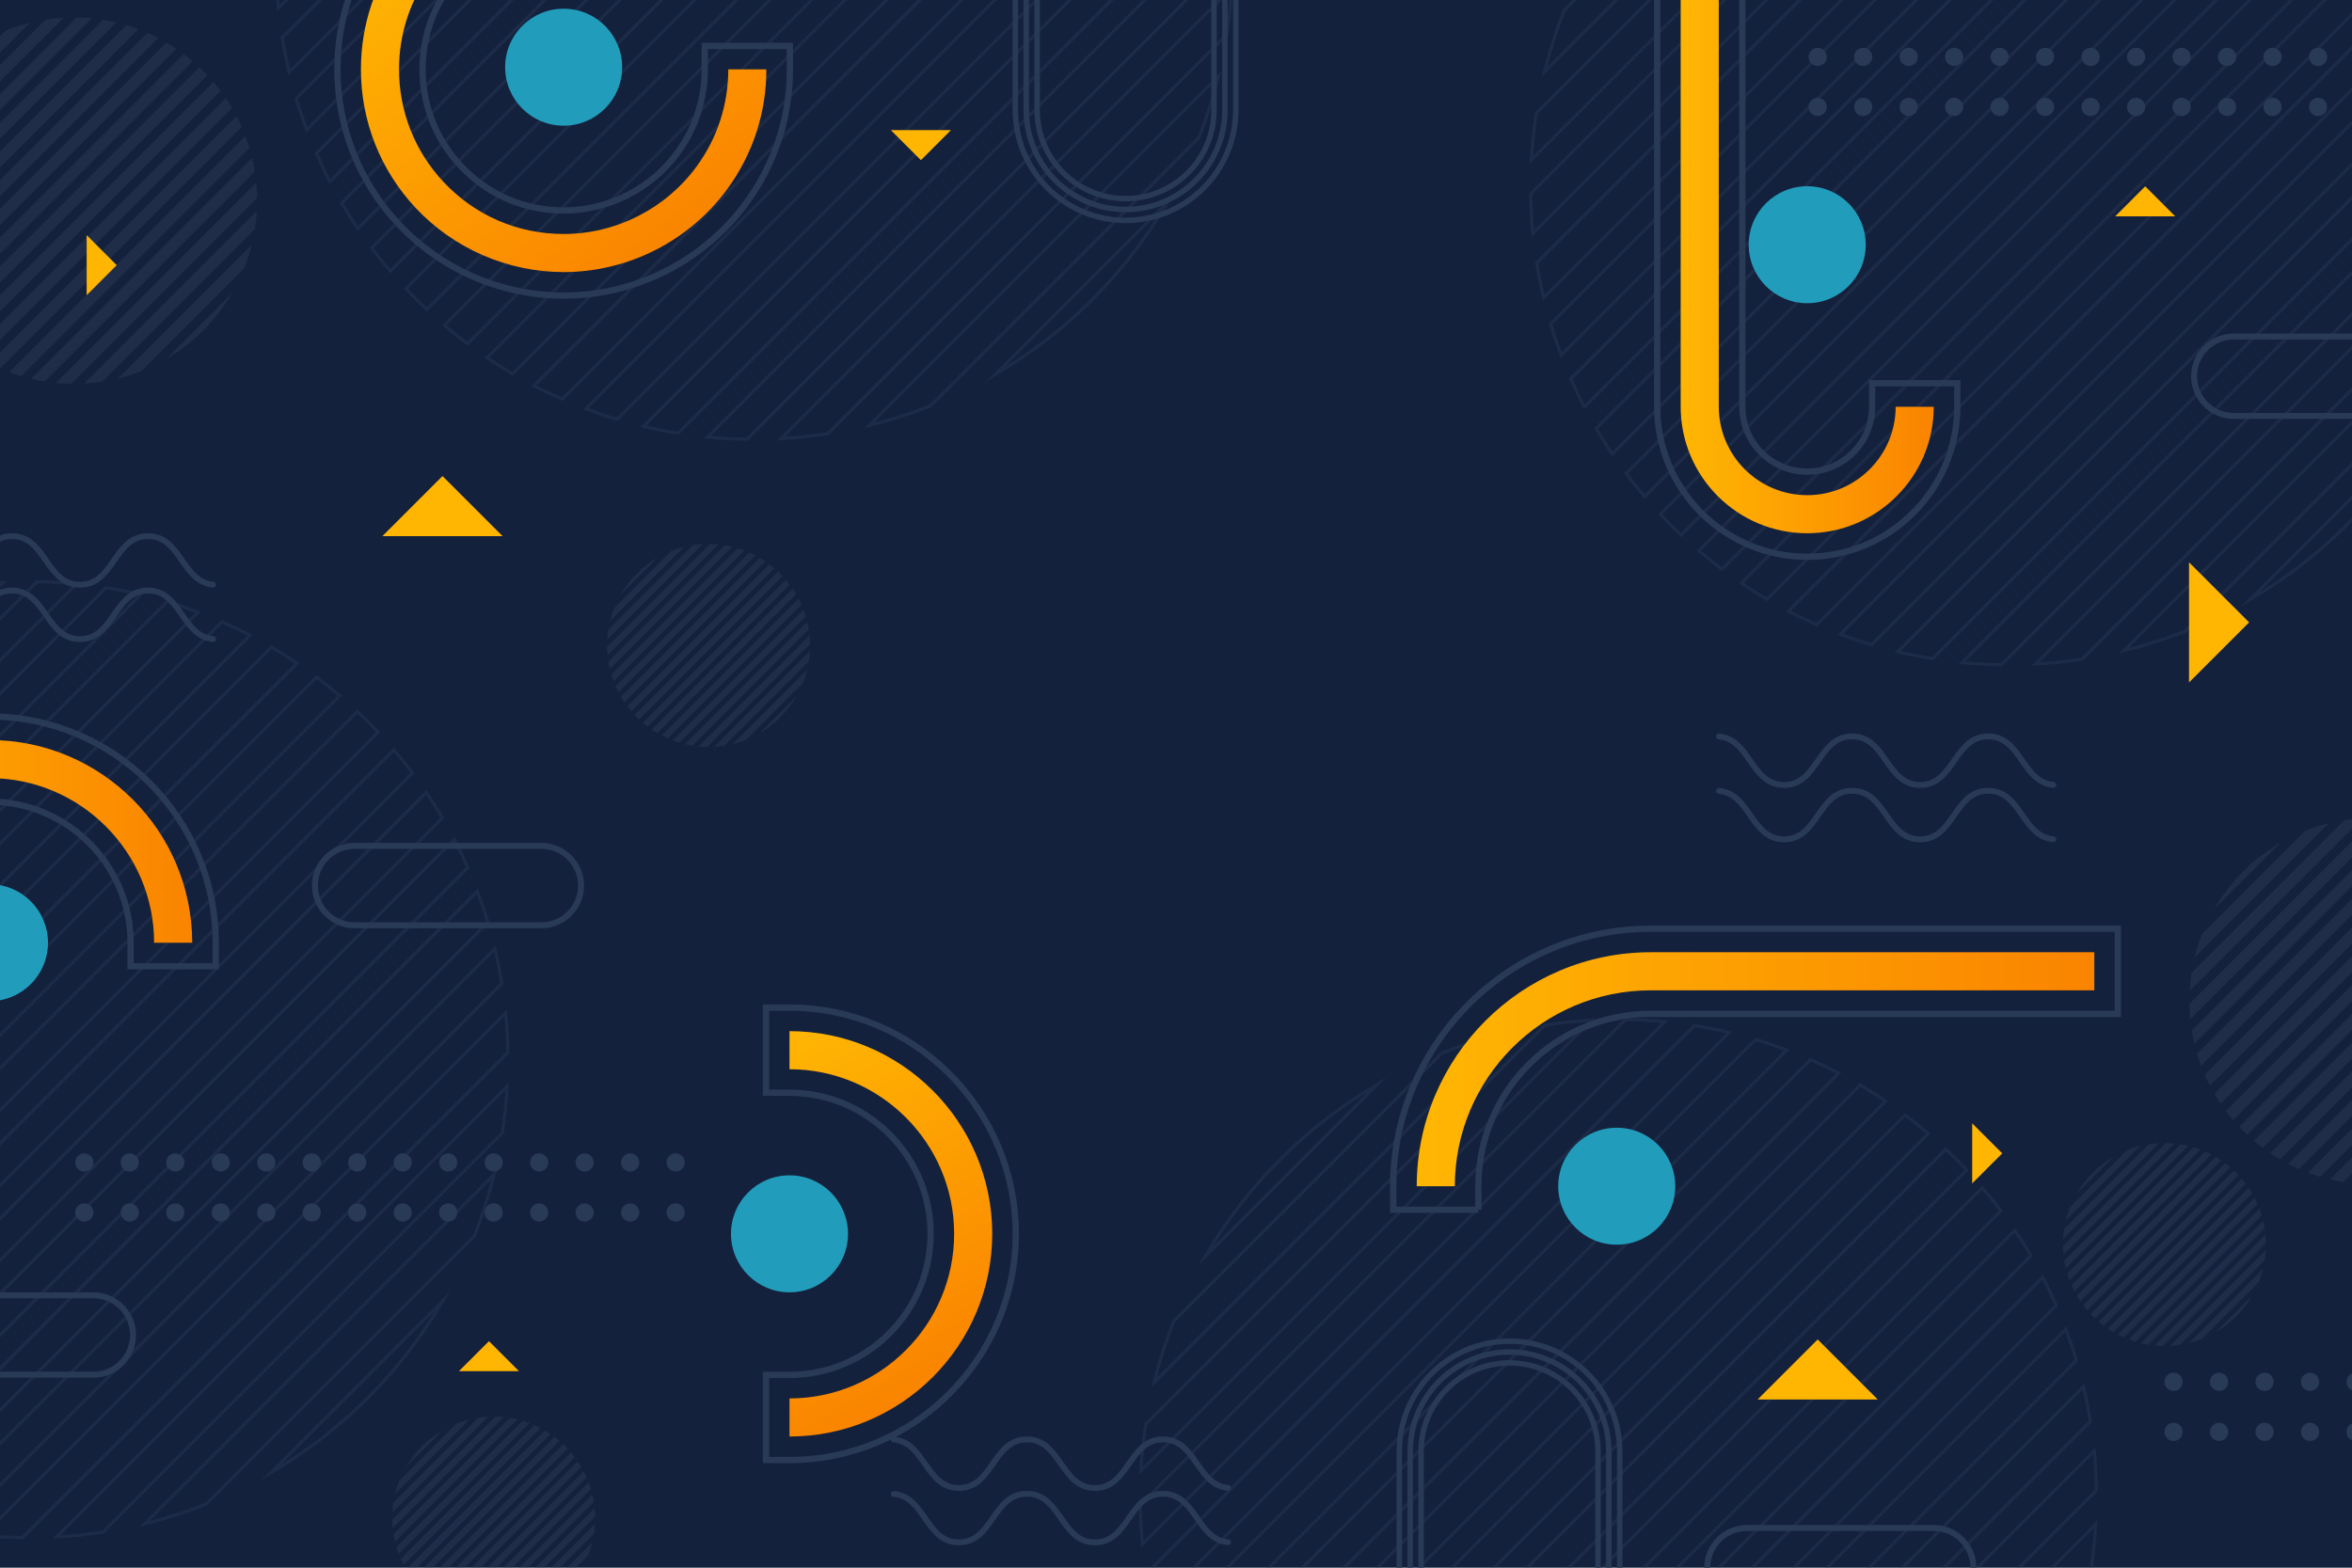 <?xml version="1.0" encoding="utf-8"?>
<!-- Generator: Adobe Illustrator 27.5.0, SVG Export Plug-In . SVG Version: 6.00 Build 0)  -->
<svg version="1.1" xmlns="http://www.w3.org/2000/svg" xmlns:xlink="http://www.w3.org/1999/xlink" x="0px" y="0px"
	 viewBox="0 0 750 500" style="enable-background:new 0 0 750 500;" xml:space="preserve">
<g id="BACKGROUND">
	<rect style="fill:#14213D;" width="750" height="500"/>
</g>
<g id="OBJECTS">
	<g>
		<defs>
			<rect id="SVGID_1_" x="0" width="750" height="500"/>
		</defs>
		<clipPath id="SVGID_00000159466478877959791320000007460342421291844508_">
			<use xlink:href="#SVGID_1_"  style="overflow:visible;"/>
		</clipPath>
		<g style="clip-path:url(#SVGID_00000159466478877959791320000007460342421291844508_);">
			<g style="opacity:0.4;">
				<path style="fill:none;stroke:#293A56;stroke-miterlimit:10;" d="M160.158,361.373c0.761-4.927,1.285-9.882,1.562-14.849
					L18.044,490.2c4.968-0.277,9.923-0.801,14.85-1.562L160.158,361.373z"/>
				<path style="fill:none;stroke:#293A56;stroke-miterlimit:10;" d="M141.082,260.862c-1.618-2.756-3.349-5.462-5.154-8.133
					L-75.751,464.407c2.672,1.805,5.377,3.537,8.133,5.154L141.082,260.862z"/>
				<path style="fill:none;stroke:#293A56;stroke-miterlimit:10;" d="M0.941,185.744c-4.968,0.277-9.922,0.801-14.849,1.562
					l-127.265,127.265c-0.761,4.927-1.285,9.882-1.562,14.85L0.941,185.744z"/>
				<path style="fill:none;stroke:#293A56;stroke-miterlimit:10;" d="M151.256,394.193c2.534-6.4,4.634-12.931,6.269-19.556
					L46.158,486.004c6.625-1.634,13.156-3.734,19.556-6.269L151.256,394.193z"/>
				<path style="fill:none;stroke:#293A56;stroke-miterlimit:10;" d="M161.929,335.685c-0.063-4.209-0.268-8.417-0.677-12.61
					L-5.405,489.732c4.194,0.409,8.401,0.614,12.61,0.677L161.929,335.685z"/>
				<path style="fill:none;stroke:#293A56;stroke-miterlimit:10;" d="M149.138,276.723c-1.331-3.037-2.738-6.048-4.277-9.01
					L-60.767,473.341c2.963,1.539,5.974,2.946,9.011,4.277L149.138,276.723z"/>
				<path style="fill:none;stroke:#293A56;stroke-miterlimit:10;" d="M-89.323,454.061c2.411,2.056,4.862,4.039,7.366,5.921
					l213.46-213.46c-1.882-2.505-3.865-4.955-5.921-7.366L-89.323,454.061z"/>
				<path style="fill:none;stroke:#293A56;stroke-miterlimit:10;" d="M160.009,313.687c-0.597-3.72-1.313-7.425-2.186-11.101
					L-25.893,486.302c3.676,0.873,7.381,1.589,11.101,2.186L160.009,313.687z"/>
				<path style="fill:none;stroke:#293A56;stroke-miterlimit:10;" d="M155.586,294.193c-0.997-3.337-2.145-6.636-3.375-9.912
					L-44.199,480.69c3.276,1.23,6.575,2.378,9.912,3.375L155.586,294.193z"/>
				<path style="fill:none;stroke:#293A56;stroke-miterlimit:10;" d="M63.184,195.254c-3.276-1.23-6.575-2.378-9.912-3.375
					l-189.872,189.872c0.997,3.337,2.145,6.636,3.375,9.912L63.184,195.254z"/>
				<path style="fill:none;stroke:#293A56;stroke-miterlimit:10;" d="M120.558,233.551c-1.072-1.14-2.124-2.292-3.238-3.406
					c-1.114-1.114-2.266-2.165-3.406-3.238l-215.487,215.487c1.072,1.14,2.124,2.292,3.238,3.406
					c1.114,1.114,2.266,2.165,3.406,3.238L120.558,233.551z"/>
				<path style="fill:none;stroke:#293A56;stroke-miterlimit:10;" d="M-67.426,206.276c-11.038,6.456-21.444,14.404-30.909,23.869
					s-17.413,19.871-23.869,30.909L-67.426,206.276z"/>
				<path style="fill:none;stroke:#293A56;stroke-miterlimit:10;" d="M108.308,221.883c-2.411-2.056-4.862-4.039-7.366-5.921
					l-213.46,213.46c1.882,2.505,3.865,4.955,5.921,7.366L108.308,221.883z"/>
				<path style="fill:none;stroke:#293A56;stroke-miterlimit:10;" d="M86.411,469.669c11.038-6.456,21.444-14.404,30.909-23.869
					c9.465-9.465,17.413-19.871,23.869-30.909L86.411,469.669z"/>
				<path style="fill:none;stroke:#293A56;stroke-miterlimit:10;" d="M-132.271,281.751c-2.534,6.4-4.634,12.931-6.269,19.556
					L-27.173,189.94c-6.625,1.634-13.156,3.734-19.556,6.269L-132.271,281.751z"/>
				<path style="fill:none;stroke:#293A56;stroke-miterlimit:10;" d="M44.878,189.642c-3.676-0.873-7.381-1.589-11.101-2.186
					l-174.801,174.801c0.597,3.72,1.313,7.425,2.186,11.101L44.878,189.642z"/>
				<path style="fill:none;stroke:#293A56;stroke-miterlimit:10;" d="M94.736,211.537c-2.672-1.805-5.377-3.537-8.133-5.154
					l-208.7,208.7c1.618,2.756,3.349,5.462,5.154,8.133L94.736,211.537z"/>
				<path style="fill:none;stroke:#293A56;stroke-miterlimit:10;" d="M24.39,186.213c-4.194-0.409-8.401-0.614-12.61-0.677
					l-154.723,154.723c0.063,4.209,0.268,8.417,0.677,12.611L24.39,186.213z"/>
				<path style="fill:none;stroke:#293A56;stroke-miterlimit:10;" d="M79.752,202.604c-2.963-1.539-5.973-2.946-9.01-4.277
					l-200.894,200.894c1.331,3.037,2.738,6.048,4.277,9.011L79.752,202.604z"/>
			</g>
			<g style="opacity:0.4;">
				<path style="fill:none;stroke:#293A56;stroke-miterlimit:10;" d="M391.201,11.051c0.761-4.927,1.285-9.882,1.562-14.849
					L249.087,139.878c4.968-0.277,9.923-0.801,14.85-1.562L391.201,11.051z"/>
				<path style="fill:none;stroke:#293A56;stroke-miterlimit:10;" d="M372.124-89.46c-1.618-2.756-3.349-5.462-5.154-8.133
					L155.291,114.085c2.672,1.805,5.377,3.537,8.133,5.154L372.124-89.46z"/>
				<path style="fill:none;stroke:#293A56;stroke-miterlimit:10;" d="M231.983-164.578c-4.968,0.277-9.922,0.801-14.849,1.562
					L89.869-35.751c-0.761,4.927-1.285,9.882-1.562,14.85L231.983-164.578z"/>
				<path style="fill:none;stroke:#293A56;stroke-miterlimit:10;" d="M382.298,43.871c2.534-6.4,4.634-12.931,6.269-19.556
					L277.2,135.682c6.625-1.634,13.156-3.734,19.556-6.269L382.298,43.871z"/>
				<path style="fill:none;stroke:#293A56;stroke-miterlimit:10;" d="M392.971-14.637c-0.063-4.209-0.268-8.417-0.677-12.61
					L225.637,139.41c4.194,0.409,8.401,0.614,12.61,0.677L392.971-14.637z"/>
				<path style="fill:none;stroke:#293A56;stroke-miterlimit:10;" d="M380.18-73.599c-1.331-3.037-2.738-6.048-4.277-9.01
					L170.276,123.019c2.963,1.539,5.974,2.946,9.011,4.277L380.18-73.599z"/>
				<path style="fill:none;stroke:#293A56;stroke-miterlimit:10;" d="M141.72,103.739c2.411,2.056,4.862,4.039,7.366,5.921
					l213.46-213.46c-1.882-2.505-3.865-4.955-5.921-7.366L141.72,103.739z"/>
				<path style="fill:none;stroke:#293A56;stroke-miterlimit:10;" d="M391.052-36.635c-0.597-3.72-1.313-7.425-2.186-11.101
					L205.149,135.98c3.676,0.873,7.381,1.589,11.101,2.186L391.052-36.635z"/>
				<path style="fill:none;stroke:#293A56;stroke-miterlimit:10;" d="M386.628-56.129c-0.997-3.337-2.145-6.636-3.375-9.912
					L186.844,130.368c3.276,1.23,6.575,2.378,9.912,3.375L386.628-56.129z"/>
				<path style="fill:none;stroke:#293A56;stroke-miterlimit:10;" d="M294.226-155.068c-3.276-1.23-6.575-2.378-9.912-3.375
					L94.442,31.429c0.997,3.337,2.145,6.636,3.375,9.912L294.226-155.068z"/>
				<path style="fill:none;stroke:#293A56;stroke-miterlimit:10;" d="M351.6-116.771c-1.072-1.14-2.124-2.292-3.238-3.406
					s-2.266-2.165-3.406-3.238L129.47,92.072c1.072,1.14,2.124,2.292,3.238,3.406c1.114,1.114,2.266,2.165,3.406,3.238
					L351.6-116.771z"/>
				<path style="fill:none;stroke:#293A56;stroke-miterlimit:10;" d="M163.617-144.046c-11.038,6.456-21.444,14.404-30.909,23.869
					s-17.413,19.871-23.869,30.909L163.617-144.046z"/>
				<path style="fill:none;stroke:#293A56;stroke-miterlimit:10;" d="M339.35-128.439c-2.411-2.056-4.862-4.039-7.366-5.921
					l-213.46,213.46c1.882,2.505,3.865,4.955,5.921,7.366L339.35-128.439z"/>
				<path style="fill:none;stroke:#293A56;stroke-miterlimit:10;" d="M317.453,119.347c11.038-6.456,21.444-14.404,30.909-23.869
					s17.413-19.871,23.869-30.909L317.453,119.347z"/>
				<path style="fill:none;stroke:#293A56;stroke-miterlimit:10;" d="M98.772-68.571c-2.534,6.4-4.634,12.931-6.269,19.556
					L203.87-160.382c-6.625,1.634-13.156,3.734-19.556,6.269L98.772-68.571z"/>
				<path style="fill:none;stroke:#293A56;stroke-miterlimit:10;" d="M275.921-160.68c-3.676-0.873-7.381-1.589-11.101-2.186
					L90.018,11.935c0.597,3.72,1.313,7.425,2.186,11.101L275.921-160.68z"/>
				<path style="fill:none;stroke:#293A56;stroke-miterlimit:10;" d="M325.779-138.785c-2.672-1.805-5.377-3.537-8.133-5.154
					l-208.7,208.7c1.618,2.756,3.349,5.462,5.154,8.133L325.779-138.785z"/>
				<path style="fill:none;stroke:#293A56;stroke-miterlimit:10;" d="M255.433-164.109c-4.194-0.409-8.401-0.614-12.61-0.677
					L88.099-10.063c0.063,4.209,0.268,8.417,0.677,12.611L255.433-164.109z"/>
				<path style="fill:none;stroke:#293A56;stroke-miterlimit:10;" d="M310.794-147.718c-2.963-1.539-5.973-2.946-9.01-4.277
					L100.89,48.899c1.331,3.037,2.738,6.048,4.277,9.011L310.794-147.718z"/>
			</g>
			<g style="opacity:0.4;">
				<path style="fill:none;stroke:#293A56;stroke-miterlimit:10;" d="M791.206,82.956c0.761-4.927,1.285-9.882,1.562-14.849
					L649.092,211.783c4.968-0.277,9.923-0.801,14.85-1.562L791.206,82.956z"/>
				<path style="fill:none;stroke:#293A56;stroke-miterlimit:10;" d="M772.129-17.556c-1.618-2.756-3.349-5.462-5.154-8.133
					L555.296,185.99c2.672,1.805,5.377,3.537,8.133,5.154L772.129-17.556z"/>
				<path style="fill:none;stroke:#293A56;stroke-miterlimit:10;" d="M631.988-92.673c-4.968,0.277-9.922,0.801-14.849,1.562
					L489.874,36.154c-0.761,4.927-1.285,9.882-1.562,14.85L631.988-92.673z"/>
				<path style="fill:none;stroke:#293A56;stroke-miterlimit:10;" d="M782.303,115.776c2.534-6.4,4.634-12.931,6.269-19.556
					L677.205,207.587c6.625-1.634,13.156-3.734,19.556-6.269L782.303,115.776z"/>
				<path style="fill:none;stroke:#293A56;stroke-miterlimit:10;" d="M792.976,57.268c-0.063-4.209-0.268-8.417-0.677-12.61
					L625.642,211.314c4.194,0.409,8.401,0.614,12.61,0.677L792.976,57.268z"/>
				<path style="fill:none;stroke:#293A56;stroke-miterlimit:10;" d="M780.185-1.694c-1.331-3.037-2.738-6.048-4.277-9.01
					L570.281,194.923c2.963,1.539,5.974,2.946,9.011,4.277L780.185-1.694z"/>
				<path style="fill:none;stroke:#293A56;stroke-miterlimit:10;" d="M541.725,175.644c2.411,2.056,4.862,4.039,7.366,5.921
					l213.46-213.46c-1.882-2.505-3.865-4.955-5.921-7.366L541.725,175.644z"/>
				<path style="fill:none;stroke:#293A56;stroke-miterlimit:10;" d="M791.057,35.27c-0.597-3.72-1.313-7.425-2.186-11.101
					L605.154,207.885c3.676,0.873,7.381,1.589,11.101,2.186L791.057,35.27z"/>
				<path style="fill:none;stroke:#293A56;stroke-miterlimit:10;" d="M786.633,15.776c-0.997-3.337-2.145-6.636-3.375-9.912
					L586.849,202.273c3.276,1.23,6.575,2.378,9.912,3.375L786.633,15.776z"/>
				<path style="fill:none;stroke:#293A56;stroke-miterlimit:10;" d="M694.231-83.163c-3.276-1.23-6.575-2.378-9.912-3.375
					L494.447,103.334c0.997,3.337,2.145,6.636,3.375,9.912L694.231-83.163z"/>
				<path style="fill:none;stroke:#293A56;stroke-miterlimit:10;" d="M751.605-44.867c-1.072-1.14-2.124-2.292-3.238-3.406
					s-2.266-2.165-3.406-3.238L529.475,163.976c1.072,1.14,2.124,2.292,3.238,3.406c1.114,1.114,2.266,2.165,3.406,3.238
					L751.605-44.867z"/>
				<path style="fill:none;stroke:#293A56;stroke-miterlimit:10;" d="M563.622-72.142c-11.038,6.456-21.444,14.404-30.909,23.869
					c-9.466,9.465-17.413,19.871-23.869,30.909L563.622-72.142z"/>
				<path style="fill:none;stroke:#293A56;stroke-miterlimit:10;" d="M739.355-56.534c-2.411-2.056-4.862-4.039-7.366-5.921
					l-213.46,213.46c1.882,2.505,3.865,4.955,5.921,7.366L739.355-56.534z"/>
				<path style="fill:none;stroke:#293A56;stroke-miterlimit:10;" d="M717.458,191.251c11.038-6.456,21.444-14.404,30.909-23.869
					c9.466-9.465,17.413-19.871,23.869-30.909L717.458,191.251z"/>
				<path style="fill:none;stroke:#293A56;stroke-miterlimit:10;" d="M498.777,3.333c-2.534,6.4-4.634,12.931-6.269,19.556
					L603.875-88.477c-6.625,1.634-13.156,3.734-19.556,6.269L498.777,3.333z"/>
				<path style="fill:none;stroke:#293A56;stroke-miterlimit:10;" d="M675.926-88.775c-3.676-0.873-7.381-1.589-11.101-2.186
					L490.023,83.84c0.597,3.72,1.313,7.425,2.186,11.101L675.926-88.775z"/>
				<path style="fill:none;stroke:#293A56;stroke-miterlimit:10;" d="M725.784-66.88c-2.672-1.805-5.377-3.537-8.133-5.154
					l-208.7,208.7c1.618,2.756,3.349,5.462,5.154,8.133L725.784-66.88z"/>
				<path style="fill:none;stroke:#293A56;stroke-miterlimit:10;" d="M655.438-92.205c-4.194-0.409-8.401-0.614-12.61-0.677
					L488.104,61.842c0.063,4.209,0.268,8.417,0.677,12.611L655.438-92.205z"/>
				<path style="fill:none;stroke:#293A56;stroke-miterlimit:10;" d="M710.799-75.814c-2.963-1.539-5.973-2.946-9.01-4.277
					L500.895,120.804c1.331,3.037,2.738,6.048,4.277,9.011L710.799-75.814z"/>
			</g>
			<g style="opacity:0.4;">
				<path style="fill:none;stroke:#293A56;stroke-miterlimit:10;" d="M666.712,501.019c0.761-4.927,1.285-9.882,1.562-14.849
					L524.598,629.845c4.968-0.277,9.923-0.801,14.85-1.562L666.712,501.019z"/>
				<path style="fill:none;stroke:#293A56;stroke-miterlimit:10;" d="M647.635,400.507c-1.618-2.756-3.349-5.462-5.154-8.133
					L430.802,604.053c2.672,1.805,5.377,3.537,8.133,5.154L647.635,400.507z"/>
				<path style="fill:none;stroke:#293A56;stroke-miterlimit:10;" d="M507.494,325.39c-4.968,0.277-9.922,0.801-14.849,1.562
					L365.38,454.216c-0.761,4.927-1.285,9.882-1.562,14.85L507.494,325.39z"/>
				<path style="fill:none;stroke:#293A56;stroke-miterlimit:10;" d="M657.809,533.839c2.534-6.4,4.634-12.931,6.269-19.556
					L552.711,625.649c6.625-1.634,13.156-3.734,19.556-6.269L657.809,533.839z"/>
				<path style="fill:none;stroke:#293A56;stroke-miterlimit:10;" d="M668.482,475.33c-0.063-4.209-0.268-8.417-0.677-12.61
					L501.148,629.377c4.194,0.409,8.401,0.614,12.611,0.677L668.482,475.33z"/>
				<path style="fill:none;stroke:#293A56;stroke-miterlimit:10;" d="M655.691,416.369c-1.331-3.037-2.738-6.048-4.277-9.01
					L445.787,612.986c2.963,1.539,5.974,2.946,9.011,4.277L655.691,416.369z"/>
				<path style="fill:none;stroke:#293A56;stroke-miterlimit:10;" d="M417.231,593.707c2.411,2.056,4.862,4.039,7.366,5.921
					l213.46-213.46c-1.882-2.505-3.865-4.955-5.921-7.366L417.231,593.707z"/>
				<path style="fill:none;stroke:#293A56;stroke-miterlimit:10;" d="M666.563,453.333c-0.597-3.72-1.313-7.425-2.186-11.101
					L480.66,625.948c3.676,0.873,7.381,1.589,11.101,2.186L666.563,453.333z"/>
				<path style="fill:none;stroke:#293A56;stroke-miterlimit:10;" d="M662.139,433.838c-0.997-3.337-2.145-6.636-3.375-9.912
					L462.355,620.335c3.276,1.23,6.575,2.378,9.912,3.375L662.139,433.838z"/>
				<path style="fill:none;stroke:#293A56;stroke-miterlimit:10;" d="M569.737,334.9c-3.276-1.23-6.575-2.378-9.912-3.375
					L369.953,521.396c0.997,3.337,2.145,6.636,3.375,9.912L569.737,334.9z"/>
				<path style="fill:none;stroke:#293A56;stroke-miterlimit:10;" d="M627.111,373.196c-1.072-1.14-2.124-2.292-3.238-3.406
					c-1.114-1.114-2.266-2.165-3.406-3.238L404.981,582.039c1.072,1.14,2.124,2.292,3.238,3.406
					c1.114,1.114,2.266,2.165,3.406,3.238L627.111,373.196z"/>
				<path style="fill:none;stroke:#293A56;stroke-miterlimit:10;" d="M439.128,345.921c-11.038,6.456-21.444,14.404-30.909,23.869
					c-9.465,9.465-17.413,19.871-23.869,30.909L439.128,345.921z"/>
				<path style="fill:none;stroke:#293A56;stroke-miterlimit:10;" d="M614.861,361.528c-2.411-2.056-4.862-4.039-7.366-5.921
					l-213.46,213.46c1.882,2.505,3.865,4.955,5.921,7.366L614.861,361.528z"/>
				<path style="fill:none;stroke:#293A56;stroke-miterlimit:10;" d="M592.964,609.314c11.038-6.456,21.444-14.404,30.909-23.869
					c9.466-9.465,17.413-19.871,23.869-30.909L592.964,609.314z"/>
				<path style="fill:none;stroke:#293A56;stroke-miterlimit:10;" d="M374.283,421.396c-2.534,6.4-4.634,12.931-6.269,19.556
					l111.367-111.367c-6.625,1.634-13.156,3.734-19.556,6.269L374.283,421.396z"/>
				<path style="fill:none;stroke:#293A56;stroke-miterlimit:10;" d="M551.432,329.287c-3.676-0.873-7.381-1.589-11.101-2.186
					L365.529,501.902c0.597,3.72,1.313,7.425,2.186,11.101L551.432,329.287z"/>
				<path style="fill:none;stroke:#293A56;stroke-miterlimit:10;" d="M601.29,351.182c-2.672-1.805-5.377-3.537-8.133-5.154
					l-208.7,208.7c1.618,2.756,3.349,5.462,5.154,8.133L601.29,351.182z"/>
				<path style="fill:none;stroke:#293A56;stroke-miterlimit:10;" d="M530.944,325.858c-4.194-0.409-8.401-0.614-12.61-0.677
					L363.61,479.904c0.063,4.209,0.268,8.417,0.677,12.611L530.944,325.858z"/>
				<path style="fill:none;stroke:#293A56;stroke-miterlimit:10;" d="M586.305,342.249c-2.963-1.539-5.973-2.946-9.01-4.277
					L376.401,538.866c1.331,3.037,2.738,6.048,4.277,9.011L586.305,342.249z"/>
			</g>
			<g>
				<g>
					<path style="fill:none;stroke:#293A56;stroke-width:2;stroke-miterlimit:10;" d="M179.735,94.277
						c-19.884,0-39.083-8.328-52.676-22.849c-12.555-13.41-19.469-30.917-19.469-49.296c0-15.876,5.059-30.939,14.631-43.561
						c6.285-8.288,14.449-15.25,23.61-20.135l6.618-3.529l12.772,23.957l-6.618,3.528c-5.72,3.05-10.821,7.401-14.75,12.583
						c-5.963,7.863-9.115,17.254-9.115,27.157c0,11.462,4.312,22.381,12.14,30.743c8.605,9.192,20.274,14.254,32.857,14.254
						c14.306,0,27.897-6.907,36.355-18.476c5.653-7.732,8.642-16.903,8.642-26.521v-7.5h27.148v7.5
						c0,15.418-4.798,30.129-13.875,42.544C224.454,83.212,202.67,94.277,179.735,94.277z"/>
				</g>
			</g>
			<g>
				<g>
					<path style="fill:none;stroke:#293A56;stroke-width:2;stroke-miterlimit:10;" d="M68.791,308.17H41.642v-7.5
						c0-24.812-20.186-44.997-44.997-44.997s-44.997,20.186-44.997,44.997v7.5H-75.5v-7.5c0-39.781,32.364-72.145,72.145-72.145
						c39.781,0,72.146,32.364,72.146,72.145V308.17z"/>
				</g>
			</g>
			<g>
				<g>
					<path style="fill:none;stroke:#293A56;stroke-width:2;stroke-miterlimit:10;" d="M251.756,465.662h-7.5v-27.148h7.5
						c24.812,0,44.997-20.186,44.997-44.997s-20.186-44.997-44.997-44.997h-7.5v-27.148h7.5c39.781,0,72.145,32.364,72.145,72.146
						S291.536,465.662,251.756,465.662z"/>
				</g>
			</g>
			<g>
				<g>
					<path style="fill:none;stroke:#293A56;stroke-width:2;stroke-miterlimit:10;" d="M471.414,385.831h-27.148v-7.5
						c0-45.283,36.841-82.124,82.124-82.124h148.938v27.148H526.389c-30.313,0-54.976,24.662-54.976,54.976V385.831z"/>
				</g>
			</g>
			<g>
				<g>
					<path style="fill:none;stroke:#293A56;stroke-width:2;stroke-miterlimit:10;" d="M576.284,177.578
						c-26.385,0-47.85-21.465-47.85-47.849V-11.709c0-26.384,21.465-47.849,47.85-47.849h7.5v27.148h-7.5
						c-11.415,0-20.701,9.287-20.701,20.701v141.438c0,11.415,9.286,20.701,20.701,20.701c11.414,0,20.7-9.287,20.7-20.701v-7.5
						h27.148v7.5C624.132,156.114,602.668,177.578,576.284,177.578z"/>
				</g>
			</g>
			<g>
				
					<linearGradient id="SVGID_00000177483821144350592660000010106063056554775184_" gradientUnits="userSpaceOnUse" x1="133.434" y1="-27.964" x2="215.434" y2="80.036">
					<stop  offset="0" style="stop-color:#FFB603"/>
					<stop  offset="1" style="stop-color:#FA8400"/>
				</linearGradient>
				<path style="fill:url(#SVGID_00000177483821144350592660000010106063056554775184_);" d="M179.735,86.777
					c-17.816,0-35.021-7.462-47.201-20.475c-11.249-12.016-17.444-27.703-17.444-44.171c0-14.226,4.533-27.722,13.107-39.029
					c5.634-7.429,12.952-13.67,21.162-18.048l5.716,10.719c-6.671,3.557-12.618,8.629-17.198,14.669
					c-6.96,9.178-10.639,20.136-10.639,31.689c0,13.373,5.03,26.112,14.164,35.869c10.038,10.723,23.651,16.628,38.333,16.628
					c16.69,0,32.544-8.056,42.409-21.549c6.599-9.026,10.088-19.728,10.088-30.949h12.148c0,13.816-4.298,26.997-12.429,38.118
					C219.806,76.861,200.286,86.777,179.735,86.777z"/>
			</g>
			<g>
				
					<linearGradient id="SVGID_00000109751095235845231890000017832006454404274868_" gradientUnits="userSpaceOnUse" x1="-68" y1="268.348" x2="61.291" y2="268.348">
					<stop  offset="0" style="stop-color:#FFB603"/>
					<stop  offset="1" style="stop-color:#FA8400"/>
				</linearGradient>
				<path style="fill:url(#SVGID_00000109751095235845231890000017832006454404274868_);" d="M61.291,300.671H49.142
					c0-28.947-23.55-52.497-52.497-52.497s-52.497,23.551-52.497,52.497H-68c0-35.645,29-64.645,64.645-64.645
					S61.291,265.025,61.291,300.671z"/>
			</g>
			<g>
				
					<linearGradient id="SVGID_00000047061443746980824530000002446550005979415225_" gradientUnits="userSpaceOnUse" x1="237.779" y1="336.244" x2="297.779" y2="441.244">
					<stop  offset="0" style="stop-color:#FFB603"/>
					<stop  offset="1" style="stop-color:#FA8400"/>
				</linearGradient>
				<path style="fill:url(#SVGID_00000047061443746980824530000002446550005979415225_);" d="M251.755,458.162v-12.148
					c28.947,0,52.497-23.551,52.497-52.497s-23.55-52.497-52.497-52.497v-12.148c35.646,0,64.645,29,64.645,64.645
					S287.401,458.162,251.755,458.162z"/>
			</g>
			<g>
				
					<linearGradient id="SVGID_00000116204753755596965520000005953480793219378869_" gradientUnits="userSpaceOnUse" x1="451.765" y1="341.02" x2="667.828" y2="341.02">
					<stop  offset="0" style="stop-color:#FFB603"/>
					<stop  offset="1" style="stop-color:#FA8400"/>
				</linearGradient>
				<path style="fill:url(#SVGID_00000116204753755596965520000005953480793219378869_);" d="M463.913,378.332h-12.148
					c0-41.148,33.476-74.624,74.624-74.624h141.439v12.148H526.389C491.94,315.856,463.913,343.882,463.913,378.332z"/>
			</g>
			<g>
				
					<linearGradient id="SVGID_00000142874077620471118080000018424441005175329181_" gradientUnits="userSpaceOnUse" x1="535.934" y1="59.01" x2="616.632" y2="59.01">
					<stop  offset="0" style="stop-color:#FFB603"/>
					<stop  offset="1" style="stop-color:#FA8400"/>
				</linearGradient>
				<path style="fill:url(#SVGID_00000142874077620471118080000018424441005175329181_);" d="M576.283,170.079
					c-22.249,0-40.349-18.101-40.349-40.349V-11.709c0-22.249,18.1-40.349,40.349-40.349v12.148
					c-15.55,0-28.201,12.651-28.201,28.201v141.439c0,15.55,12.651,28.201,28.201,28.201s28.201-12.651,28.201-28.201h12.148
					C616.632,151.978,598.532,170.079,576.283,170.079z"/>
			</g>
			<g>
				<circle style="fill:#293A56;" cx="26.88" cy="370.755" r="2.901"/>
				<circle style="fill:#293A56;" cx="26.88" cy="386.711" r="2.901"/>
				<circle style="fill:#293A56;" cx="41.385" cy="370.755" r="2.901"/>
				<circle style="fill:#293A56;" cx="41.385" cy="386.711" r="2.901"/>
				<circle style="fill:#293A56;" cx="55.89" cy="370.755" r="2.901"/>
				<circle style="fill:#293A56;" cx="55.89" cy="386.711" r="2.901"/>
				<circle style="fill:#293A56;" cx="70.395" cy="370.755" r="2.901"/>
				<circle style="fill:#293A56;" cx="70.395" cy="386.711" r="2.901"/>
				<circle style="fill:#293A56;" cx="84.9" cy="370.755" r="2.901"/>
				<circle style="fill:#293A56;" cx="84.9" cy="386.711" r="2.901"/>
				<circle style="fill:#293A56;" cx="99.406" cy="370.755" r="2.901"/>
				<circle style="fill:#293A56;" cx="99.406" cy="386.711" r="2.901"/>
				<circle style="fill:#293A56;" cx="113.911" cy="370.755" r="2.901"/>
				<circle style="fill:#293A56;" cx="113.911" cy="386.711" r="2.901"/>
				<circle style="fill:#293A56;" cx="128.416" cy="370.755" r="2.901"/>
				<circle style="fill:#293A56;" cx="128.416" cy="386.711" r="2.901"/>
				<circle style="fill:#293A56;" cx="142.921" cy="370.755" r="2.901"/>
				<circle style="fill:#293A56;" cx="142.921" cy="386.711" r="2.901"/>
				<circle style="fill:#293A56;" cx="157.426" cy="370.755" r="2.901"/>
				<circle style="fill:#293A56;" cx="157.426" cy="386.711" r="2.901"/>
				<circle style="fill:#293A56;" cx="171.932" cy="370.755" r="2.901"/>
				<circle style="fill:#293A56;" cx="171.932" cy="386.711" r="2.901"/>
				<circle style="fill:#293A56;" cx="186.437" cy="370.755" r="2.901"/>
				<circle style="fill:#293A56;" cx="186.437" cy="386.711" r="2.901"/>
				<circle style="fill:#293A56;" cx="200.942" cy="370.755" r="2.901"/>
				<circle style="fill:#293A56;" cx="200.942" cy="386.711" r="2.901"/>
				<circle style="fill:#293A56;" cx="215.447" cy="370.755" r="2.901"/>
				<circle style="fill:#293A56;" cx="215.447" cy="386.711" r="2.901"/>
			</g>
			<g>
				<circle style="fill:#293A56;" cx="579.618" cy="18.15" r="2.901"/>
				<circle style="fill:#293A56;" cx="579.618" cy="34.106" r="2.901"/>
				<circle style="fill:#293A56;" cx="594.123" cy="18.15" r="2.901"/>
				<circle style="fill:#293A56;" cx="594.123" cy="34.106" r="2.901"/>
				<circle style="fill:#293A56;" cx="608.629" cy="18.15" r="2.901"/>
				<circle style="fill:#293A56;" cx="608.629" cy="34.106" r="2.901"/>
				<circle style="fill:#293A56;" cx="623.134" cy="18.15" r="2.901"/>
				<circle style="fill:#293A56;" cx="623.134" cy="34.106" r="2.901"/>
				<circle style="fill:#293A56;" cx="637.639" cy="18.15" r="2.901"/>
				<circle style="fill:#293A56;" cx="637.639" cy="34.106" r="2.901"/>
				<circle style="fill:#293A56;" cx="652.144" cy="18.15" r="2.901"/>
				<circle style="fill:#293A56;" cx="652.144" cy="34.106" r="2.901"/>
				<circle style="fill:#293A56;" cx="666.649" cy="18.15" r="2.901"/>
				<circle style="fill:#293A56;" cx="666.649" cy="34.106" r="2.901"/>
				<circle style="fill:#293A56;" cx="681.155" cy="18.15" r="2.901"/>
				<circle style="fill:#293A56;" cx="681.155" cy="34.106" r="2.901"/>
				<circle style="fill:#293A56;" cx="695.66" cy="18.15" r="2.901"/>
				<circle style="fill:#293A56;" cx="695.66" cy="34.106" r="2.901"/>
				<circle style="fill:#293A56;" cx="710.165" cy="18.15" r="2.901"/>
				<circle style="fill:#293A56;" cx="710.165" cy="34.106" r="2.901"/>
				<circle style="fill:#293A56;" cx="724.67" cy="18.15" r="2.901"/>
				<circle style="fill:#293A56;" cx="724.67" cy="34.106" r="2.901"/>
				<circle style="fill:#293A56;" cx="739.175" cy="18.15" r="2.901"/>
				<circle style="fill:#293A56;" cx="739.175" cy="34.106" r="2.901"/>
				<circle style="fill:#293A56;" cx="753.681" cy="18.15" r="2.901"/>
				<circle style="fill:#293A56;" cx="753.681" cy="34.106" r="2.901"/>
				<circle style="fill:#293A56;" cx="768.186" cy="18.15" r="2.901"/>
				<circle style="fill:#293A56;" cx="768.186" cy="34.106" r="2.901"/>
			</g>
			<g>
				<circle style="fill:#293A56;" cx="693.108" cy="440.724" r="2.901"/>
				<circle style="fill:#293A56;" cx="693.108" cy="456.68" r="2.901"/>
				<circle style="fill:#293A56;" cx="707.613" cy="440.724" r="2.901"/>
				<circle style="fill:#293A56;" cx="707.613" cy="456.68" r="2.901"/>
				<circle style="fill:#293A56;" cx="722.118" cy="440.724" r="2.901"/>
				<circle style="fill:#293A56;" cx="722.118" cy="456.68" r="2.901"/>
				<circle style="fill:#293A56;" cx="736.623" cy="440.724" r="2.901"/>
				<circle style="fill:#293A56;" cx="736.623" cy="456.68" r="2.901"/>
				<circle style="fill:#293A56;" cx="751.128" cy="440.724" r="2.901"/>
				<circle style="fill:#293A56;" cx="751.128" cy="456.68" r="2.901"/>
				<circle style="fill:#293A56;" cx="765.633" cy="440.724" r="2.901"/>
				<circle style="fill:#293A56;" cx="765.633" cy="456.68" r="2.901"/>
				<circle style="fill:#293A56;" cx="780.139" cy="440.724" r="2.901"/>
				<circle style="fill:#293A56;" cx="780.139" cy="456.68" r="2.901"/>
				<circle style="fill:#293A56;" cx="794.644" cy="440.724" r="2.901"/>
				<circle style="fill:#293A56;" cx="794.644" cy="456.68" r="2.901"/>
				<circle style="fill:#293A56;" cx="809.149" cy="440.724" r="2.901"/>
				<circle style="fill:#293A56;" cx="809.149" cy="456.68" r="2.901"/>
				<circle style="fill:#293A56;" cx="823.654" cy="440.724" r="2.901"/>
				<circle style="fill:#293A56;" cx="823.654" cy="456.68" r="2.901"/>
				<circle style="fill:#293A56;" cx="838.159" cy="440.724" r="2.901"/>
				<circle style="fill:#293A56;" cx="838.159" cy="456.68" r="2.901"/>
				<circle style="fill:#293A56;" cx="852.665" cy="440.724" r="2.901"/>
				<circle style="fill:#293A56;" cx="852.665" cy="456.68" r="2.901"/>
				<circle style="fill:#293A56;" cx="867.17" cy="440.724" r="2.901"/>
				<circle style="fill:#293A56;" cx="867.17" cy="456.68" r="2.901"/>
				<circle style="fill:#293A56;" cx="881.675" cy="440.724" r="2.901"/>
				<circle style="fill:#293A56;" cx="881.675" cy="456.68" r="2.901"/>
			</g>
			<g style="opacity:0.5;">
				<path style="fill:#293A56;" d="M81.288,72.968c0.292-1.888,0.492-3.787,0.599-5.691l-55.064,55.064
					c1.904-0.106,3.803-0.307,5.691-0.599L81.288,72.968z"/>
				<path style="fill:#293A56;" d="M73.977,34.447c-0.62-1.056-1.283-2.093-1.975-3.117l-81.127,81.127
					c1.024,0.692,2.061,1.355,3.117,1.975L73.977,34.447z"/>
				<path style="fill:#293A56;" d="M20.267,5.658c-1.904,0.106-3.803,0.307-5.691,0.599l-48.775,48.775
					c-0.292,1.888-0.492,3.787-0.599,5.691L20.267,5.658z"/>
				<path style="fill:#293A56;" d="M77.876,85.547c0.971-2.453,1.776-4.956,2.402-7.495l-42.682,42.682
					c2.539-0.626,5.042-1.431,7.495-2.403L77.876,85.547z"/>
				<path style="fill:#293A56;" d="M81.966,63.123c-0.024-1.613-0.103-3.226-0.259-4.833l-63.872,63.872
					c1.607,0.157,3.22,0.235,4.833,0.259L81.966,63.123z"/>
				<path style="fill:#293A56;" d="M77.064,40.526c-0.51-1.164-1.049-2.318-1.639-3.453L-3.383,115.88
					c1.135,0.59,2.289,1.129,3.453,1.639L77.064,40.526z"/>
				<path style="fill:#293A56;" d="M-14.327,108.491c0.924,0.788,1.863,1.548,2.823,2.269l81.809-81.809
					c-0.721-0.96-1.481-1.899-2.269-2.823L-14.327,108.491z"/>
				<path style="fill:#293A56;" d="M81.231,54.692c-0.229-1.426-0.503-2.846-0.838-4.254l-70.41,70.41
					c1.409,0.335,2.829,0.609,4.254,0.838L81.231,54.692z"/>
				<path style="fill:#293A56;" d="M79.535,47.221c-0.382-1.279-0.822-2.543-1.294-3.799L2.967,118.697
					c1.256,0.471,2.52,0.912,3.799,1.294L79.535,47.221z"/>
				<path style="fill:#293A56;" d="M44.122,9.302c-1.256-0.471-2.52-0.912-3.799-1.294l-72.769,72.769
					c0.382,1.279,0.822,2.543,1.294,3.799L44.122,9.302z"/>
				<path style="fill:#293A56;" d="M66.111,23.98c-0.411-0.437-0.814-0.878-1.241-1.305c-0.427-0.427-0.869-0.83-1.305-1.241
					l-82.586,82.586c0.411,0.437,0.814,0.878,1.241,1.305c0.427,0.427,0.869,0.83,1.305,1.241L66.111,23.98z"/>
				<path style="fill:#293A56;" d="M-5.934,13.526c-4.23,2.474-8.218,5.52-11.846,9.148s-6.673,7.616-9.148,11.846L-5.934,13.526z"
					/>
				<path style="fill:#293A56;" d="M61.416,19.508c-0.924-0.788-1.863-1.548-2.823-2.269l-81.809,81.809
					c0.721,0.96,1.481,1.899,2.269,2.823L61.416,19.508z"/>
				<path style="fill:#293A56;" d="M53.024,114.473c4.23-2.474,8.218-5.52,11.846-9.148c3.628-3.628,6.673-7.616,9.148-11.846
					L53.024,114.473z"/>
				<path style="fill:#293A56;" d="M-30.787,42.453c-0.971,2.453-1.776,4.956-2.403,7.495L9.493,7.266
					C6.954,7.892,4.45,8.697,1.998,9.668L-30.787,42.453z"/>
				<path style="fill:#293A56;" d="M37.106,7.151c-1.409-0.335-2.829-0.609-4.254-0.838l-66.993,66.993
					c0.229,1.426,0.503,2.846,0.838,4.255L37.106,7.151z"/>
				<path style="fill:#293A56;" d="M56.215,15.543c-1.024-0.692-2.061-1.355-3.117-1.975l-79.985,79.985
					c0.62,1.056,1.283,2.093,1.975,3.117L56.215,15.543z"/>
				<path style="fill:#293A56;" d="M29.254,5.837c-1.607-0.157-3.22-0.235-4.833-0.259l-59.298,59.298
					c0.024,1.613,0.103,3.226,0.259,4.833L29.254,5.837z"/>
				<path style="fill:#293A56;" d="M50.472,12.119c-1.135-0.59-2.289-1.129-3.453-1.639l-76.993,76.993
					c0.51,1.164,1.049,2.318,1.639,3.453L50.472,12.119z"/>
			</g>
			<g style="opacity:0.5;">
				<path style="fill:#293A56;" d="M814.325,328.295c0.292-1.888,0.492-3.787,0.599-5.691l-55.064,55.064
					c1.904-0.106,3.803-0.307,5.691-0.599L814.325,328.295z"/>
				<path style="fill:#293A56;" d="M807.014,289.774c-0.62-1.056-1.284-2.093-1.975-3.117l-81.127,81.127
					c1.024,0.692,2.061,1.355,3.117,1.975L807.014,289.774z"/>
				<path style="fill:#293A56;" d="M753.304,260.985c-1.904,0.106-3.803,0.307-5.691,0.599l-48.775,48.775
					c-0.292,1.888-0.492,3.787-0.599,5.691L753.304,260.985z"/>
				<path style="fill:#293A56;" d="M810.913,340.874c0.971-2.453,1.776-4.956,2.402-7.495l-42.682,42.682
					c2.539-0.626,5.042-1.431,7.495-2.403L810.913,340.874z"/>
				<path style="fill:#293A56;" d="M815.003,318.45c-0.024-1.613-0.103-3.226-0.259-4.833l-63.872,63.872
					c1.607,0.157,3.22,0.235,4.833,0.259L815.003,318.45z"/>
				<path style="fill:#293A56;" d="M810.101,295.853c-0.51-1.164-1.049-2.318-1.639-3.453l-78.808,78.808
					c1.135,0.59,2.289,1.129,3.453,1.639L810.101,295.853z"/>
				<path style="fill:#293A56;" d="M718.71,363.818c0.924,0.788,1.863,1.548,2.823,2.269l81.809-81.809
					c-0.721-0.96-1.481-1.899-2.269-2.823L718.71,363.818z"/>
				<path style="fill:#293A56;" d="M814.268,310.019c-0.229-1.426-0.503-2.845-0.838-4.254l-70.41,70.41
					c1.409,0.335,2.829,0.609,4.255,0.838L814.268,310.019z"/>
				<path style="fill:#293A56;" d="M812.572,302.548c-0.382-1.279-0.822-2.543-1.294-3.799l-75.274,75.274
					c1.256,0.471,2.52,0.912,3.799,1.294L812.572,302.548z"/>
				<path style="fill:#293A56;" d="M777.159,264.63c-1.256-0.471-2.52-0.912-3.799-1.294l-72.769,72.769
					c0.382,1.279,0.822,2.543,1.294,3.799L777.159,264.63z"/>
				<path style="fill:#293A56;" d="M799.148,279.307c-0.411-0.437-0.814-0.878-1.241-1.305c-0.427-0.427-0.869-0.83-1.305-1.241
					l-82.586,82.586c0.411,0.437,0.814,0.878,1.241,1.305c0.427,0.427,0.869,0.83,1.305,1.241L799.148,279.307z"/>
				<path style="fill:#293A56;" d="M727.102,268.854c-4.23,2.474-8.218,5.52-11.846,9.148s-6.673,7.616-9.148,11.846
					L727.102,268.854z"/>
				<path style="fill:#293A56;" d="M794.453,274.835c-0.924-0.788-1.863-1.548-2.823-2.269l-81.809,81.809
					c0.721,0.96,1.481,1.899,2.269,2.823L794.453,274.835z"/>
				<path style="fill:#293A56;" d="M786.061,369.8c4.23-2.474,8.218-5.52,11.846-9.148c3.628-3.628,6.673-7.616,9.148-11.846
					L786.061,369.8z"/>
				<path style="fill:#293A56;" d="M702.25,297.78c-0.971,2.453-1.776,4.956-2.403,7.495l42.682-42.682
					c-2.539,0.626-5.042,1.431-7.495,2.402L702.25,297.78z"/>
				<path style="fill:#293A56;" d="M770.143,262.479c-1.409-0.335-2.829-0.609-4.254-0.838l-66.993,66.993
					c0.229,1.426,0.503,2.845,0.838,4.254L770.143,262.479z"/>
				<path style="fill:#293A56;" d="M789.252,270.87c-1.024-0.692-2.061-1.355-3.117-1.975l-79.985,79.985
					c0.62,1.056,1.283,2.093,1.975,3.117L789.252,270.87z"/>
				<path style="fill:#293A56;" d="M762.291,261.164c-1.607-0.157-3.22-0.235-4.833-0.259l-59.298,59.298
					c0.024,1.613,0.103,3.226,0.259,4.833L762.291,261.164z"/>
				<path style="fill:#293A56;" d="M783.509,267.446c-1.135-0.59-2.289-1.129-3.453-1.639L703.062,342.8
					c0.51,1.164,1.049,2.318,1.639,3.453L783.509,267.446z"/>
			</g>
			<g style="opacity:0.5;">
				<path style="fill:#293A56;" d="M257.917,210.829c0.162-1.046,0.273-2.097,0.332-3.152l-30.493,30.493
					c1.054-0.059,2.106-0.17,3.152-0.332L257.917,210.829z"/>
				<path style="fill:#293A56;" d="M253.868,189.497c-0.343-0.585-0.711-1.159-1.094-1.726l-44.926,44.926
					c0.567,0.383,1.141,0.751,1.726,1.094L253.868,189.497z"/>
				<path style="fill:#293A56;" d="M224.125,173.554c-1.054,0.059-2.106,0.17-3.152,0.332l-27.01,27.01
					c-0.162,1.046-0.273,2.097-0.332,3.152L224.125,173.554z"/>
				<path style="fill:#293A56;" d="M256.027,217.795c0.538-1.358,0.984-2.744,1.33-4.151l-23.636,23.636
					c1.406-0.347,2.792-0.793,4.151-1.33L256.027,217.795z"/>
				<path style="fill:#293A56;" d="M258.292,205.377c-0.013-0.893-0.057-1.786-0.144-2.676l-35.371,35.371
					c0.89,0.087,1.783,0.13,2.676,0.144L258.292,205.377z"/>
				<path style="fill:#293A56;" d="M255.578,192.863c-0.283-0.645-0.581-1.284-0.908-1.912l-43.642,43.642
					c0.629,0.327,1.268,0.625,1.912,0.908L255.578,192.863z"/>
				<path style="fill:#293A56;" d="M204.967,230.501c0.512,0.436,1.032,0.857,1.563,1.257l45.304-45.304
					c-0.399-0.532-0.82-1.052-1.257-1.563L204.967,230.501z"/>
				<path style="fill:#293A56;" d="M257.885,200.708c-0.127-0.79-0.279-1.576-0.464-2.356l-38.991,38.991
					c0.78,0.185,1.566,0.337,2.356,0.464L257.885,200.708z"/>
				<path style="fill:#293A56;" d="M256.946,196.571c-0.212-0.708-0.455-1.408-0.716-2.104l-41.685,41.685
					c0.695,0.261,1.395,0.505,2.104,0.716L256.946,196.571z"/>
				<path style="fill:#293A56;" d="M237.335,175.572c-0.695-0.261-1.395-0.505-2.104-0.716l-40.298,40.298
					c0.212,0.708,0.455,1.408,0.716,2.104L237.335,175.572z"/>
				<path style="fill:#293A56;" d="M249.512,183.7c-0.228-0.242-0.451-0.486-0.687-0.723s-0.481-0.46-0.723-0.687l-45.734,45.734
					c0.228,0.242,0.451,0.486,0.687,0.723s0.481,0.46,0.723,0.687L249.512,183.7z"/>
				<path style="fill:#293A56;" d="M209.615,177.911c-2.343,1.37-4.551,3.057-6.56,5.066c-2.009,2.009-3.696,4.217-5.066,6.56
					L209.615,177.911z"/>
				<path style="fill:#293A56;" d="M246.912,181.224c-0.512-0.436-1.032-0.857-1.563-1.257l-45.304,45.304
					c0.399,0.532,0.82,1.052,1.257,1.563L246.912,181.224z"/>
				<path style="fill:#293A56;" d="M242.265,233.813c2.343-1.37,4.551-3.057,6.56-5.066c2.009-2.009,3.696-4.217,5.066-6.56
					L242.265,233.813z"/>
				<path style="fill:#293A56;" d="M195.852,193.93c-0.538,1.358-0.984,2.744-1.33,4.151l23.636-23.636
					c-1.406,0.347-2.792,0.793-4.151,1.33L195.852,193.93z"/>
				<path style="fill:#293A56;" d="M233.45,174.381c-0.78-0.185-1.566-0.337-2.356-0.464l-37.099,37.099
					c0.127,0.79,0.279,1.576,0.464,2.356L233.45,174.381z"/>
				<path style="fill:#293A56;" d="M244.032,179.028c-0.567-0.383-1.141-0.751-1.726-1.094l-44.294,44.294
					c0.343,0.585,0.711,1.159,1.094,1.726L244.032,179.028z"/>
				<path style="fill:#293A56;" d="M229.101,173.653c-0.89-0.087-1.783-0.13-2.676-0.144l-32.838,32.838
					c0.013,0.893,0.057,1.786,0.144,2.676L229.101,173.653z"/>
				<path style="fill:#293A56;" d="M240.851,177.132c-0.629-0.327-1.268-0.625-1.912-0.908l-42.637,42.637
					c0.283,0.645,0.581,1.284,0.908,1.912L240.851,177.132z"/>
			</g>
			<g style="opacity:0.5;">
				<path style="fill:#293A56;" d="M722.183,401.892c0.162-1.046,0.273-2.097,0.332-3.152l-30.494,30.494
					c1.054-0.059,2.106-0.17,3.152-0.332L722.183,401.892z"/>
				<path style="fill:#293A56;" d="M718.135,380.56c-0.343-0.585-0.711-1.159-1.094-1.726l-44.926,44.926
					c0.567,0.383,1.141,0.751,1.726,1.094L718.135,380.56z"/>
				<path style="fill:#293A56;" d="M688.391,364.617c-1.054,0.059-2.106,0.17-3.152,0.332l-27.01,27.01
					c-0.161,1.046-0.273,2.097-0.332,3.152L688.391,364.617z"/>
				<path style="fill:#293A56;" d="M720.294,408.858c0.538-1.358,0.984-2.744,1.33-4.151l-23.636,23.636
					c1.406-0.347,2.792-0.793,4.151-1.33L720.294,408.858z"/>
				<path style="fill:#293A56;" d="M722.559,396.44c-0.013-0.893-0.057-1.786-0.144-2.676l-35.371,35.371
					c0.89,0.087,1.783,0.13,2.676,0.144L722.559,396.44z"/>
				<path style="fill:#293A56;" d="M719.844,383.927c-0.283-0.645-0.581-1.284-0.908-1.912l-43.642,43.642
					c0.629,0.327,1.268,0.625,1.912,0.908L719.844,383.927z"/>
				<path style="fill:#293A56;" d="M669.234,421.564c0.512,0.436,1.032,0.857,1.563,1.257l45.304-45.304
					c-0.399-0.532-0.82-1.052-1.257-1.563L669.234,421.564z"/>
				<path style="fill:#293A56;" d="M722.152,391.772c-0.127-0.79-0.279-1.576-0.464-2.356l-38.991,38.991
					c0.78,0.185,1.566,0.337,2.356,0.464L722.152,391.772z"/>
				<path style="fill:#293A56;" d="M721.213,387.634c-0.212-0.708-0.455-1.408-0.716-2.104l-41.685,41.685
					c0.695,0.261,1.395,0.505,2.104,0.716L721.213,387.634z"/>
				<path style="fill:#293A56;" d="M701.602,366.636c-0.695-0.261-1.395-0.505-2.104-0.716L659.2,406.217
					c0.212,0.708,0.455,1.408,0.716,2.104L701.602,366.636z"/>
				<path style="fill:#293A56;" d="M713.779,374.764c-0.228-0.242-0.451-0.486-0.687-0.723s-0.481-0.46-0.723-0.687l-45.734,45.734
					c0.228,0.242,0.451,0.486,0.687,0.723s0.481,0.46,0.723,0.687L713.779,374.764z"/>
				<path style="fill:#293A56;" d="M673.882,368.975c-2.343,1.37-4.551,3.057-6.56,5.066c-2.009,2.009-3.696,4.217-5.066,6.56
					L673.882,368.975z"/>
				<path style="fill:#293A56;" d="M711.179,372.287c-0.512-0.436-1.032-0.857-1.563-1.257l-45.304,45.304
					c0.399,0.532,0.82,1.052,1.257,1.563L711.179,372.287z"/>
				<path style="fill:#293A56;" d="M706.531,424.877c2.343-1.37,4.551-3.057,6.56-5.066s3.696-4.217,5.066-6.56L706.531,424.877z"/>
				<path style="fill:#293A56;" d="M660.119,384.994c-0.538,1.358-0.984,2.744-1.33,4.151l23.636-23.636
					c-1.406,0.347-2.792,0.793-4.151,1.33L660.119,384.994z"/>
				<path style="fill:#293A56;" d="M697.717,365.445c-0.78-0.185-1.566-0.337-2.356-0.464l-37.099,37.099
					c0.127,0.79,0.279,1.576,0.464,2.356L697.717,365.445z"/>
				<path style="fill:#293A56;" d="M708.298,370.092c-0.567-0.383-1.141-0.751-1.726-1.094l-44.294,44.294
					c0.343,0.585,0.711,1.159,1.094,1.726L708.298,370.092z"/>
				<path style="fill:#293A56;" d="M693.368,364.717c-0.89-0.087-1.783-0.13-2.676-0.144l-32.838,32.838
					c0.013,0.893,0.057,1.786,0.144,2.676L693.368,364.717z"/>
				<path style="fill:#293A56;" d="M705.118,368.196c-0.629-0.327-1.268-0.625-1.912-0.908l-42.637,42.637
					c0.282,0.645,0.581,1.284,0.908,1.912L705.118,368.196z"/>
			</g>
			<g style="opacity:0.5;">
				<path style="fill:#293A56;" d="M189.403,489.144c0.162-1.046,0.273-2.097,0.332-3.152l-30.494,30.494
					c1.054-0.059,2.106-0.17,3.152-0.332L189.403,489.144z"/>
				<path style="fill:#293A56;" d="M185.355,467.812c-0.343-0.585-0.711-1.159-1.094-1.726l-44.926,44.926
					c0.567,0.383,1.141,0.751,1.726,1.094L185.355,467.812z"/>
				<path style="fill:#293A56;" d="M155.611,451.869c-1.054,0.059-2.106,0.17-3.152,0.332l-27.01,27.01
					c-0.162,1.046-0.273,2.097-0.332,3.152L155.611,451.869z"/>
				<path style="fill:#293A56;" d="M187.514,496.11c0.538-1.358,0.984-2.744,1.33-4.151l-23.636,23.636
					c1.406-0.347,2.792-0.793,4.151-1.33L187.514,496.11z"/>
				<path style="fill:#293A56;" d="M189.779,483.692c-0.013-0.893-0.057-1.786-0.144-2.676l-35.371,35.371
					c0.89,0.087,1.783,0.13,2.676,0.144L189.779,483.692z"/>
				<path style="fill:#293A56;" d="M187.064,471.178c-0.283-0.645-0.581-1.284-0.908-1.912l-43.642,43.642
					c0.629,0.327,1.268,0.625,1.912,0.908L187.064,471.178z"/>
				<path style="fill:#293A56;" d="M136.454,508.816c0.512,0.436,1.032,0.857,1.563,1.257l45.304-45.304
					c-0.399-0.532-0.82-1.052-1.257-1.563L136.454,508.816z"/>
				<path style="fill:#293A56;" d="M189.372,479.023c-0.127-0.79-0.279-1.576-0.464-2.356l-38.991,38.991
					c0.78,0.185,1.566,0.337,2.356,0.464L189.372,479.023z"/>
				<path style="fill:#293A56;" d="M188.433,474.886c-0.212-0.708-0.455-1.408-0.716-2.104l-41.685,41.685
					c0.695,0.261,1.395,0.505,2.104,0.716L188.433,474.886z"/>
				<path style="fill:#293A56;" d="M168.822,453.888c-0.695-0.261-1.395-0.505-2.104-0.716l-40.298,40.298
					c0.212,0.708,0.455,1.408,0.716,2.104L168.822,453.888z"/>
				<path style="fill:#293A56;" d="M180.999,462.015c-0.228-0.242-0.451-0.486-0.687-0.723s-0.481-0.46-0.723-0.687l-45.734,45.734
					c0.228,0.242,0.451,0.486,0.687,0.723s0.481,0.46,0.723,0.687L180.999,462.015z"/>
				<path style="fill:#293A56;" d="M141.101,456.227c-2.343,1.37-4.551,3.057-6.56,5.066c-2.009,2.009-3.696,4.217-5.066,6.56
					L141.101,456.227z"/>
				<path style="fill:#293A56;" d="M178.399,459.539c-0.512-0.436-1.032-0.857-1.563-1.257l-45.304,45.304
					c0.399,0.532,0.82,1.052,1.257,1.563L178.399,459.539z"/>
				<path style="fill:#293A56;" d="M173.751,512.129c2.343-1.37,4.551-3.057,6.56-5.066c2.009-2.009,3.696-4.217,5.066-6.56
					L173.751,512.129z"/>
				<path style="fill:#293A56;" d="M127.339,472.245c-0.538,1.358-0.984,2.744-1.33,4.151l23.636-23.636
					c-1.406,0.347-2.792,0.793-4.151,1.33L127.339,472.245z"/>
				<path style="fill:#293A56;" d="M164.937,452.696c-0.78-0.185-1.566-0.337-2.356-0.464l-37.099,37.099
					c0.127,0.79,0.279,1.576,0.464,2.356L164.937,452.696z"/>
				<path style="fill:#293A56;" d="M175.518,457.343c-0.567-0.383-1.141-0.751-1.726-1.094l-44.294,44.294
					c0.343,0.585,0.711,1.159,1.094,1.726L175.518,457.343z"/>
				<path style="fill:#293A56;" d="M160.588,451.969c-0.89-0.087-1.783-0.13-2.676-0.144l-32.838,32.838
					c0.013,0.893,0.057,1.786,0.144,2.676L160.588,451.969z"/>
				<path style="fill:#293A56;" d="M172.338,455.447c-0.629-0.327-1.268-0.625-1.912-0.908l-42.637,42.637
					c0.282,0.645,0.581,1.284,0.908,1.912L172.338,455.447z"/>
			</g>
			<g>
				<path style="fill:#293A56;" d="M655.68,267.659c0,0.543-0.47,0.971-1.011,0.926c-5.235-0.444-7.956-4.332-10.594-8.1
					c-2.647-3.782-5.148-7.353-10.09-7.353c-4.943,0-7.443,3.572-10.091,7.353c-2.802,4.003-5.699,8.142-11.605,8.142
					c-5.904,0-8.801-4.139-11.603-8.142c-2.647-3.781-5.148-7.353-10.089-7.353c-4.941,0-7.441,3.572-10.088,7.353
					c-2.802,4.003-5.699,8.142-11.603,8.142c-5.904,0-8.801-4.139-11.603-8.142c-2.496-3.566-4.861-6.945-9.265-7.319
					c-0.469-0.04-0.823-0.445-0.823-0.916l0,0c0-0.543,0.47-0.971,1.011-0.926c5.234,0.444,7.955,4.332,10.592,8.1
					c2.647,3.782,5.147,7.353,10.088,7.353c4.941,0,7.441-3.572,10.088-7.353c2.802-4.003,5.699-8.142,11.603-8.142
					c5.905,0,8.802,4.139,11.603,8.142c2.647,3.781,5.147,7.353,10.089,7.353c4.942,0,7.443-3.572,10.09-7.353
					c2.802-4.003,5.7-8.142,11.605-8.142s8.802,4.139,11.605,8.142c2.496,3.566,4.862,6.945,9.267,7.319
					C655.326,266.783,655.68,267.189,655.68,267.659L655.68,267.659z"/>
			</g>
			<g>
				<path style="fill:#293A56;" d="M655.68,250.315c0,0.543-0.47,0.971-1.011,0.926c-5.235-0.444-7.956-4.332-10.594-8.1
					c-2.647-3.782-5.148-7.353-10.09-7.353c-4.943,0-7.443,3.572-10.091,7.353c-2.802,4.003-5.699,8.142-11.605,8.142
					c-5.904,0-8.801-4.139-11.603-8.142c-2.647-3.781-5.148-7.353-10.089-7.353c-4.941,0-7.441,3.572-10.088,7.353
					c-2.802,4.003-5.699,8.142-11.603,8.142c-5.904,0-8.801-4.139-11.603-8.142c-2.496-3.566-4.861-6.945-9.265-7.319
					c-0.469-0.04-0.823-0.445-0.823-0.916v0c0-0.543,0.47-0.971,1.011-0.926c5.234,0.444,7.955,4.332,10.592,8.1
					c2.647,3.782,5.147,7.353,10.088,7.353c4.941,0,7.441-3.572,10.088-7.353c2.802-4.003,5.699-8.142,11.603-8.142
					c5.905,0,8.802,4.139,11.603,8.142c2.647,3.781,5.147,7.353,10.089,7.353c4.942,0,7.443-3.572,10.09-7.353
					c2.802-4.003,5.7-8.142,11.605-8.142s8.802,4.139,11.605,8.142c2.496,3.566,4.862,6.945,9.267,7.319
					C655.326,249.44,655.68,249.845,655.68,250.315L655.68,250.315z"/>
			</g>
			<g>
				<path style="fill:#293A56;" d="M68.896,203.798c0,0.543-0.47,0.971-1.011,0.926c-5.235-0.444-7.956-4.332-10.594-8.1
					c-2.647-3.782-5.148-7.353-10.09-7.353c-4.943,0-7.444,3.572-10.091,7.353c-2.802,4.003-5.699,8.142-11.605,8.142
					c-5.904,0-8.801-4.139-11.603-8.142c-2.647-3.781-5.147-7.353-10.089-7.353c-4.941,0-7.441,3.572-10.088,7.353
					c-2.802,4.003-5.699,8.142-11.603,8.142s-8.801-4.139-11.603-8.142c-2.496-3.566-4.861-6.945-9.265-7.319
					c-0.469-0.04-0.823-0.445-0.823-0.916v0c0-0.543,0.47-0.971,1.011-0.926c5.234,0.444,7.955,4.332,10.592,8.1
					c2.647,3.782,5.147,7.353,10.088,7.353c4.941,0,7.441-3.572,10.088-7.353c2.802-4.003,5.699-8.142,11.603-8.142
					c5.905,0,8.802,4.139,11.603,8.142c2.647,3.781,5.147,7.353,10.089,7.353c4.942,0,7.443-3.572,10.09-7.353
					c2.802-4.003,5.7-8.142,11.605-8.142s8.802,4.139,11.605,8.142c2.496,3.566,4.862,6.945,9.267,7.319
					C68.542,202.923,68.896,203.328,68.896,203.798L68.896,203.798z"/>
			</g>
			<g>
				<path style="fill:#293A56;" d="M68.896,186.455c0,0.543-0.47,0.971-1.011,0.926c-5.235-0.444-7.956-4.332-10.594-8.1
					c-2.647-3.782-5.148-7.353-10.09-7.353c-4.943,0-7.444,3.572-10.091,7.353c-2.802,4.003-5.699,8.142-11.605,8.142
					c-5.904,0-8.801-4.139-11.603-8.142c-2.647-3.781-5.147-7.353-10.089-7.353c-4.941,0-7.441,3.572-10.088,7.353
					c-2.802,4.003-5.699,8.142-11.603,8.142s-8.801-4.139-11.603-8.142c-2.496-3.566-4.861-6.945-9.265-7.319
					c-0.469-0.04-0.823-0.445-0.823-0.916l0,0c0-0.543,0.47-0.971,1.011-0.926c5.234,0.444,7.955,4.332,10.592,8.1
					c2.647,3.782,5.147,7.353,10.088,7.353c4.941,0,7.441-3.572,10.088-7.353c2.802-4.003,5.699-8.142,11.603-8.142
					c5.905,0,8.802,4.139,11.603,8.142c2.647,3.781,5.147,7.353,10.089,7.353c4.942,0,7.443-3.572,10.09-7.353
					c2.802-4.003,5.7-8.142,11.605-8.142s8.802,4.139,11.605,8.142c2.496,3.566,4.862,6.945,9.267,7.319
					C68.542,185.579,68.896,185.984,68.896,186.455L68.896,186.455z"/>
			</g>
			<g>
				<path style="fill:#293A56;" d="M392.543,491.882c0,0.543-0.47,0.971-1.011,0.926c-5.235-0.444-7.956-4.332-10.594-8.1
					c-2.647-3.782-5.148-7.353-10.09-7.353c-4.943,0-7.443,3.572-10.091,7.353c-2.802,4.003-5.699,8.142-11.605,8.142
					c-5.904,0-8.801-4.139-11.603-8.142c-2.647-3.781-5.148-7.353-10.089-7.353c-4.941,0-7.441,3.572-10.088,7.353
					c-2.802,4.003-5.699,8.142-11.603,8.142c-5.904,0-8.801-4.139-11.603-8.142c-2.496-3.566-4.861-6.945-9.265-7.319
					c-0.469-0.04-0.823-0.445-0.823-0.916l0,0c0-0.543,0.47-0.971,1.011-0.926c5.234,0.444,7.955,4.332,10.592,8.1
					c2.647,3.782,5.147,7.353,10.088,7.353c4.941,0,7.441-3.572,10.088-7.353c2.802-4.003,5.699-8.142,11.603-8.142
					c5.905,0,8.802,4.139,11.603,8.142c2.647,3.781,5.147,7.353,10.089,7.353c4.942,0,7.443-3.572,10.09-7.353
					c2.802-4.003,5.7-8.142,11.605-8.142s8.802,4.139,11.605,8.142c2.496,3.566,4.862,6.945,9.267,7.319
					C392.189,491.006,392.543,491.411,392.543,491.882L392.543,491.882z"/>
			</g>
			<g>
				<path style="fill:#293A56;" d="M392.543,474.538c0,0.543-0.47,0.971-1.011,0.926c-5.235-0.444-7.956-4.332-10.594-8.1
					c-2.647-3.782-5.148-7.353-10.09-7.353c-4.943,0-7.443,3.572-10.091,7.353c-2.802,4.003-5.699,8.142-11.605,8.142
					c-5.904,0-8.801-4.139-11.603-8.142c-2.647-3.781-5.148-7.353-10.089-7.353c-4.941,0-7.441,3.572-10.088,7.353
					c-2.802,4.003-5.699,8.142-11.603,8.142c-5.904,0-8.801-4.139-11.603-8.142c-2.496-3.566-4.861-6.945-9.265-7.319
					c-0.469-0.04-0.823-0.445-0.823-0.916v0c0-0.543,0.47-0.971,1.011-0.926c5.234,0.444,7.955,4.332,10.592,8.1
					c2.647,3.782,5.147,7.353,10.088,7.353c4.941,0,7.441-3.572,10.088-7.353c2.802-4.003,5.699-8.142,11.603-8.142
					c5.905,0,8.802,4.139,11.603,8.142c2.647,3.781,5.147,7.353,10.089,7.353c4.942,0,7.443-3.572,10.09-7.353
					c2.802-4.003,5.7-8.142,11.605-8.142s8.802,4.139,11.605,8.142c2.496,3.566,4.862,6.945,9.267,7.319
					C392.189,473.663,392.543,474.068,392.543,474.538L392.543,474.538z"/>
			</g>
			<circle style="fill:#219DBB;" cx="179.735" cy="21.433" r="18.656"/>
			<circle style="fill:#219DBB;" cx="251.755" cy="393.517" r="18.656"/>
			<circle style="fill:#219DBB;" cx="-3.355" cy="300.671" r="18.656"/>
			<circle style="fill:#219DBB;" cx="515.543" cy="378.332" r="18.656"/>
			<circle style="fill:#219DBB;" cx="576.283" cy="78.052" r="18.656"/>
			<polygon style="fill:#FFB603;" points="141.101,170.997 121.942,170.997 141.101,151.838 160.261,170.997 			"/>
			<polygon style="fill:#FFB603;" points="579.618,446.367 560.459,446.367 579.618,427.208 598.778,446.367 			"/>
			<polygon style="fill:#FFB603;" points="698.033,198.499 698.033,179.34 717.192,198.499 698.033,217.659 			"/>
			<polygon style="fill:#FFB603;" points="684.056,69.006 674.476,69.006 684.056,59.427 693.635,69.006 			"/>
			<polygon style="fill:#FFB603;" points="628.889,367.854 628.889,358.275 638.468,367.854 628.889,377.434 			"/>
			<polygon style="fill:#FFB603;" points="293.658,41.503 303.237,41.503 293.658,51.083 284.078,41.503 			"/>
			<polygon style="fill:#FFB603;" points="27.636,84.577 27.636,74.997 37.216,84.577 27.636,94.156 			"/>
			<polygon style="fill:#FFB603;" points="155.914,437.327 146.335,437.327 155.914,427.747 165.494,437.327 			"/>
			<g>
				<path style="fill:#293A56;" d="M172.625,296.066h-59.537c-7.509,0-13.618-6.109-13.618-13.618
					c0-7.509,6.109-13.618,13.618-13.618h59.537c7.509,0,13.618,6.109,13.618,13.618
					C186.242,289.957,180.134,296.066,172.625,296.066z M113.088,270.731c-6.461,0-11.717,5.256-11.717,11.717
					s5.256,11.717,11.717,11.717h59.537c6.461,0,11.717-5.256,11.717-11.717s-5.256-11.717-11.717-11.717H113.088z"/>
			</g>
			<g>
				<path style="fill:#293A56;" d="M771.845,133.608h-59.537c-7.509,0-13.617-6.109-13.617-13.618
					c0-7.509,6.109-13.618,13.617-13.618h59.537c7.509,0,13.618,6.109,13.618,13.618
					C785.463,127.499,779.354,133.608,771.845,133.608z M712.308,108.273c-6.461,0-11.717,5.256-11.717,11.717
					s5.256,11.717,11.717,11.717h59.537c6.461,0,11.717-5.256,11.717-11.717s-5.256-11.717-11.717-11.717H712.308z"/>
			</g>
			<g>
				<path style="fill:#293A56;" d="M616.617,513.618H557.08c-7.509,0-13.617-6.109-13.617-13.618
					c0-7.509,6.109-13.618,13.617-13.618h59.537c7.509,0,13.618,6.109,13.618,13.618
					C630.235,507.509,624.126,513.618,616.617,513.618z M557.08,488.283c-6.461,0-11.717,5.256-11.717,11.717
					s5.256,11.717,11.717,11.717h59.537c6.461,0,11.717-5.256,11.717-11.717s-5.256-11.717-11.717-11.717H557.08z"/>
			</g>
			<g>
				<path style="fill:#293A56;" d="M29.769,439.408h-59.537c-7.509,0-13.618-6.109-13.618-13.618
					c0-7.509,6.109-13.618,13.618-13.618h59.537c7.509,0,13.618,6.109,13.618,13.618C43.386,433.299,37.278,439.408,29.769,439.408z
					 M-29.769,414.073c-6.461,0-11.717,5.256-11.717,11.717s5.256,11.717,11.717,11.717h59.537c6.461,0,11.717-5.256,11.717-11.717
					s-5.256-11.717-11.717-11.717H-29.769z"/>
			</g>
			<g>
				<g>
					<path style="fill:#293A56;" d="M358.919,71.158c-19.856,0-36.01-16.154-36.01-36.01V-22.99c0-19.856,16.154-36.01,36.01-36.01
						c19.856,0,36.01,16.154,36.01,36.01v58.137C394.93,55.004,378.775,71.158,358.919,71.158z M358.919-57.265
						c-18.899,0-34.275,15.376-34.275,34.275v58.137c0,18.899,15.376,34.275,34.275,34.275c18.899,0,34.275-15.376,34.275-34.275
						V-22.99C393.194-41.889,377.818-57.265,358.919-57.265z"/>
				</g>
				<g>
					<path style="fill:#293A56;" d="M358.919,67.687c-17.943,0-32.54-14.597-32.54-32.54V-22.99c0-17.943,14.597-32.54,32.54-32.54
						s32.54,14.597,32.54,32.54v58.137C391.459,53.09,376.862,67.687,358.919,67.687z M358.919-53.794
						c-16.985,0-30.804,13.819-30.804,30.804v58.137c0,16.985,13.819,30.804,30.804,30.804c16.986,0,30.804-13.819,30.804-30.804
						V-22.99C389.723-39.975,375.905-53.794,358.919-53.794z"/>
				</g>
				<g>
					<path style="fill:#293A56;" d="M358.919,64.216c-16.029,0-29.069-13.04-29.069-29.069V-22.99
						c0-16.029,13.04-29.069,29.069-29.069c16.028,0,29.069,13.04,29.069,29.069v58.137
						C387.988,51.177,374.947,64.216,358.919,64.216z M358.919-50.323c-15.072,0-27.333,12.262-27.333,27.333v58.137
						c0,15.072,12.262,27.333,27.333,27.333c15.072,0,27.333-12.262,27.333-27.333V-22.99
						C386.252-38.061,373.991-50.323,358.919-50.323z"/>
				</g>
			</g>
			<g>
				<g>
					<path style="fill:#293A56;" d="M481.353,557.039c-19.856,0-36.01-16.154-36.01-36.01v-58.137
						c0-19.856,16.154-36.01,36.01-36.01c19.856,0,36.01,16.154,36.01,36.01v58.137
						C517.363,540.884,501.209,557.039,481.353,557.039z M481.353,428.616c-18.899,0-34.275,15.376-34.275,34.275v58.137
						c0,18.899,15.376,34.275,34.275,34.275c18.899,0,34.275-15.376,34.275-34.275v-58.137
						C515.628,443.992,500.252,428.616,481.353,428.616z"/>
				</g>
				<g>
					<path style="fill:#293A56;" d="M481.353,553.568c-17.943,0-32.54-14.597-32.54-32.54v-58.137
						c0-17.943,14.597-32.54,32.54-32.54c17.943,0,32.54,14.597,32.54,32.54v58.137
						C513.893,538.971,499.296,553.568,481.353,553.568z M481.353,432.087c-16.985,0-30.804,13.819-30.804,30.804v58.137
						c0,16.985,13.819,30.804,30.804,30.804c16.986,0,30.804-13.819,30.804-30.804v-58.137
						C512.157,445.905,498.339,432.087,481.353,432.087z"/>
				</g>
				<g>
					<path style="fill:#293A56;" d="M481.353,550.097c-16.029,0-29.069-13.04-29.069-29.069v-58.137
						c0-16.029,13.04-29.069,29.069-29.069c16.028,0,29.069,13.04,29.069,29.069v58.137
						C510.422,537.057,497.381,550.097,481.353,550.097z M481.353,435.557c-15.072,0-27.333,12.262-27.333,27.333v58.137
						c0,15.072,12.262,27.333,27.333,27.333c15.072,0,27.333-12.262,27.333-27.333v-58.137
						C508.686,447.819,496.425,435.557,481.353,435.557z"/>
				</g>
			</g>
		</g>
	</g>
</g>
</svg>
